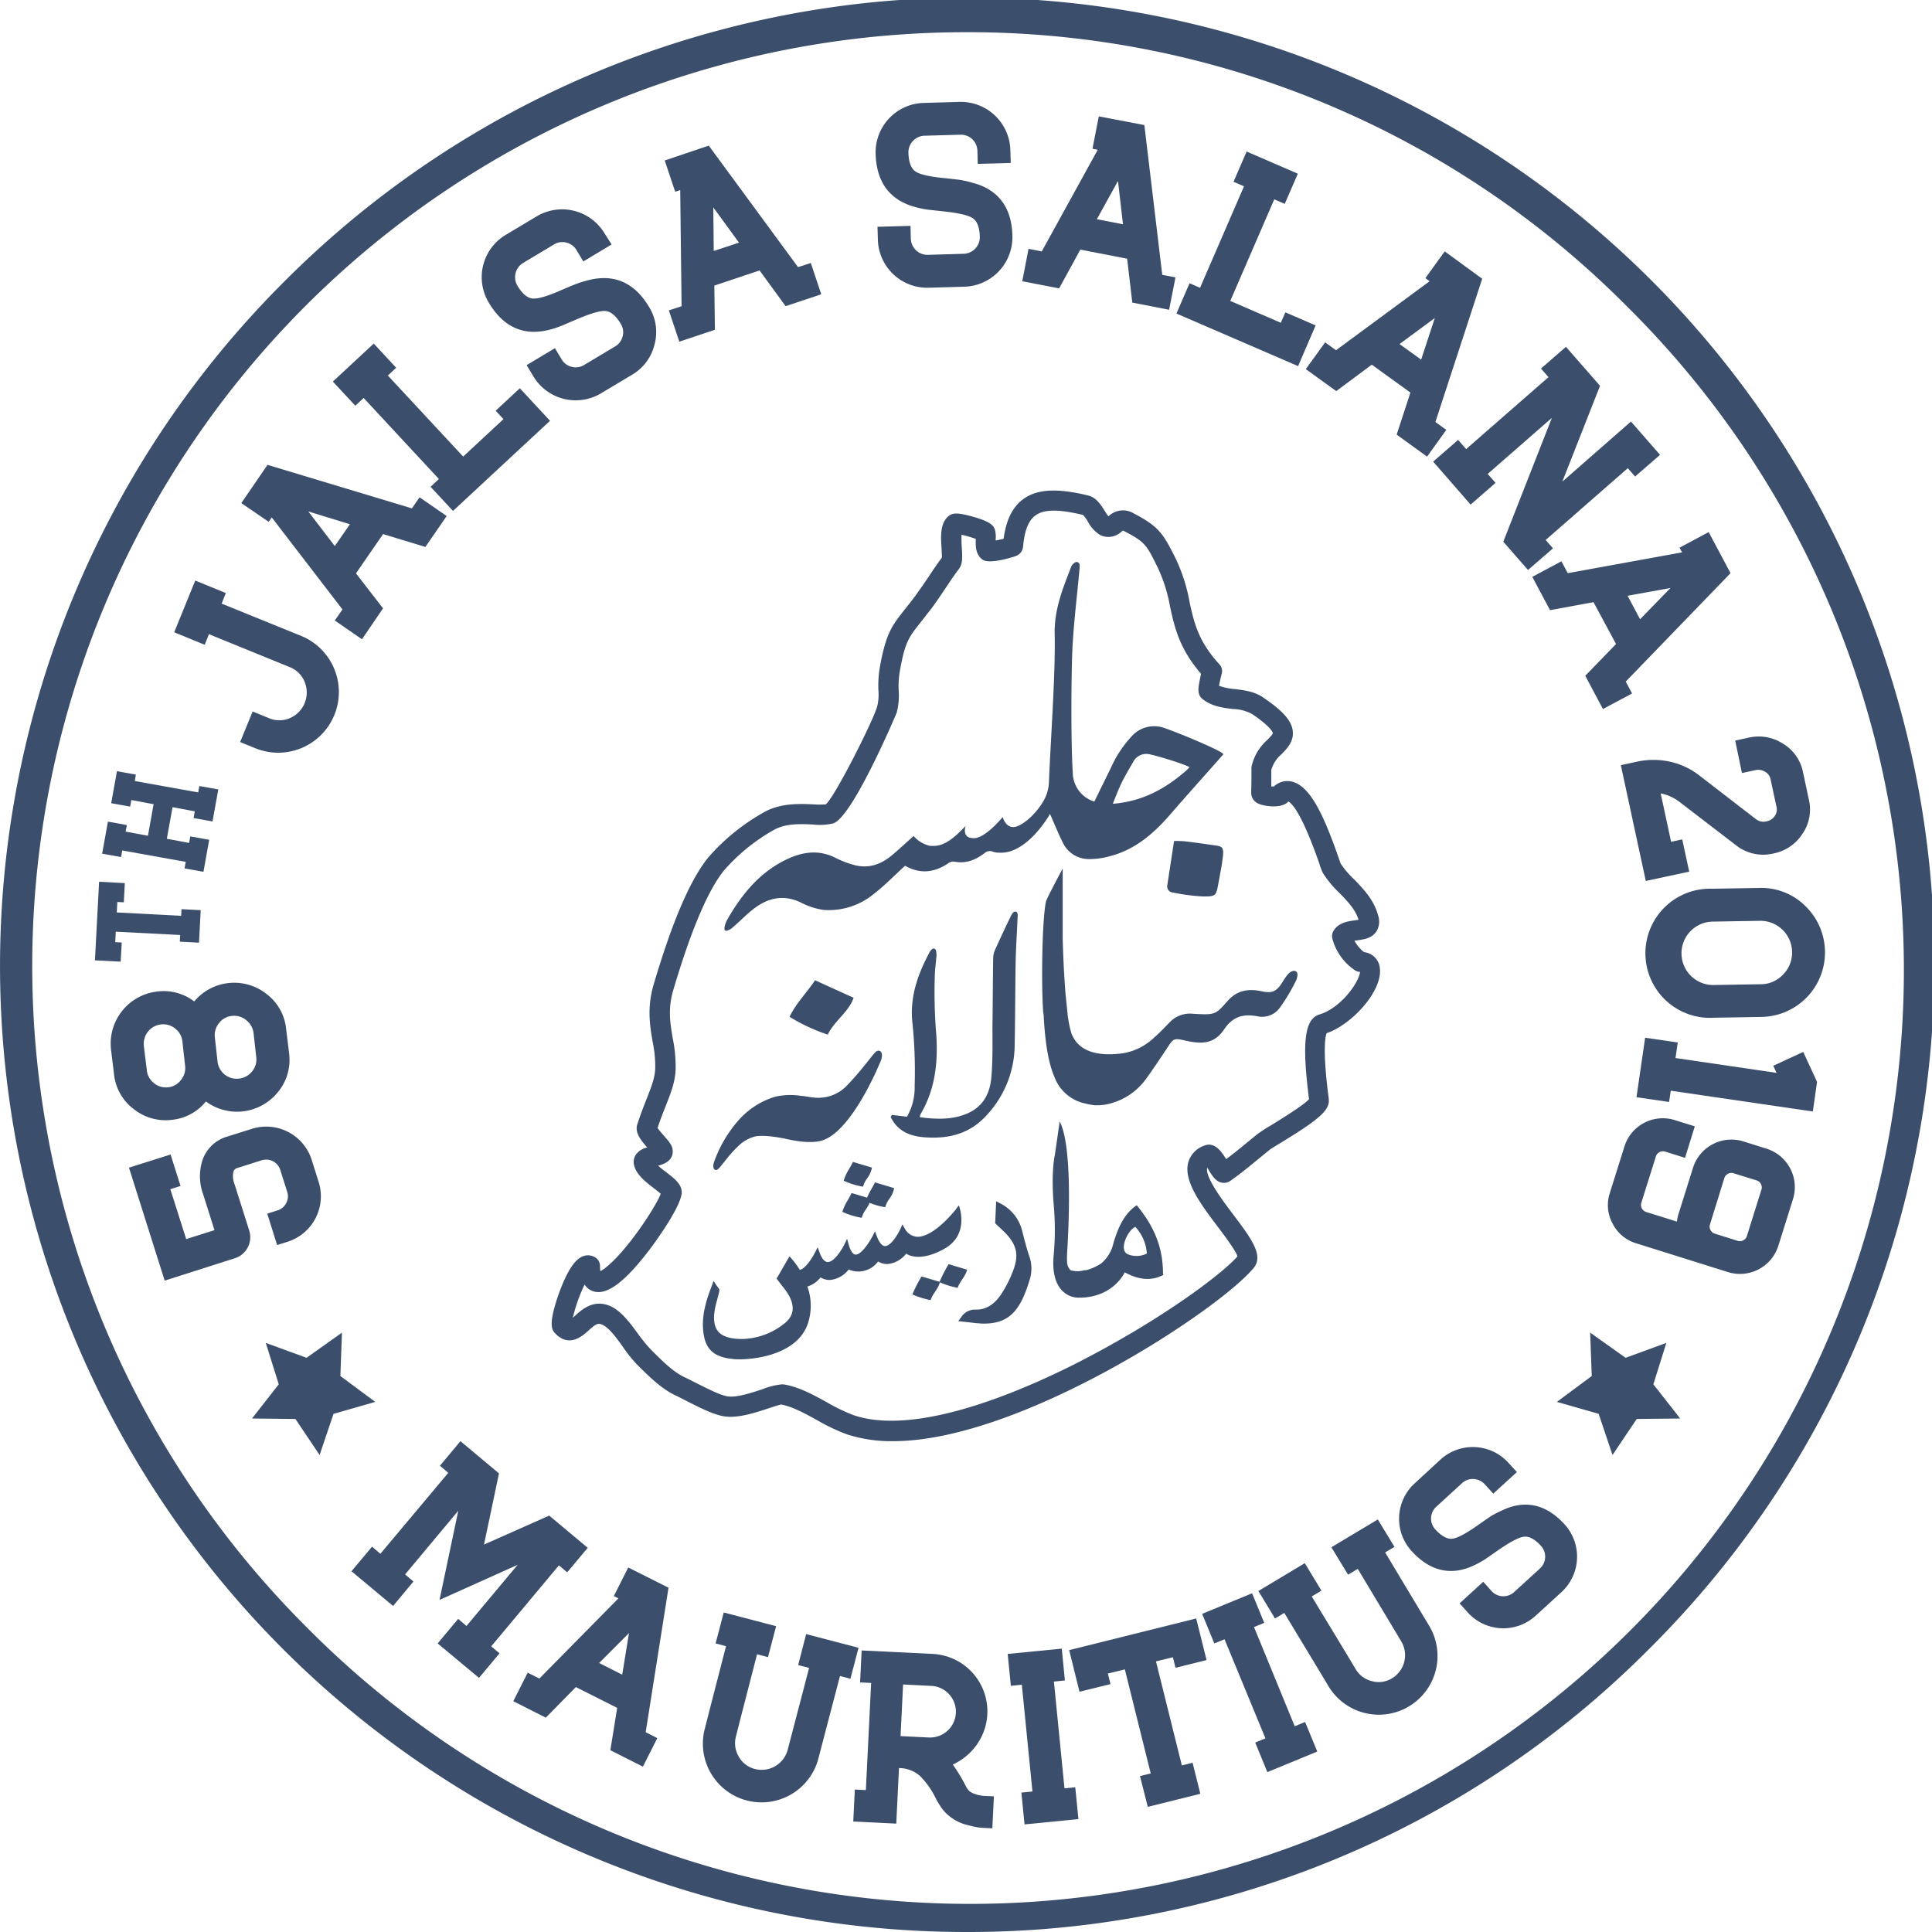 <svg id="Layer_1" data-name="Layer 1" xmlns="http://www.w3.org/2000/svg" viewBox="0 0 464.36 464.36"><defs><style>.cls-1{fill:#3b4e6b;}</style></defs><title>logo</title><path class="cls-1" d="M331.64,232.62a4.27,4.27,0,0,0-3.77-3.77,8.36,8.36,0,0,1-2.32-2.75l.73-.1c1.53-.21,3.44-.47,4.53-2.11a4.49,4.49,0,0,0,.45-3.78c-1-3.81-3.57-6.46-5.85-8.81a21.86,21.86,0,0,1-3.17-3.72c-.06-.14-.34-.93-.54-1.52-3.49-10-6.69-16.95-11-18.15a4.67,4.67,0,0,0-4.38,1l-.13.11h0l-.63,0,0-3.29c0-.22,0-.45,0-.68a7.7,7.7,0,0,1,2.47-3.79c1.31-1.36,2.95-3,2.69-5.51s-2.32-4.85-7.13-8.12c-2.11-1.44-4.44-1.71-6.69-2a14.78,14.78,0,0,1-3.9-.8c.18-1,.49-2.34.63-2.82a2.42,2.42,0,0,0-.54-2.34c-5.13-5.56-6.12-10.13-7.18-15a41.31,41.31,0,0,0-3.31-10.37c-3-6-4-7.71-10.09-10.9a5,5,0,0,0-6,.61l-.1.08c-.29-.35-.75-1.07-.92-1.34-.91-1.43-2-3.2-4-3.67-7.41-1.8-12.19-1.54-15.49.84-2.6,1.88-4.17,5-4.78,9.58-.57.14-1.27.28-1.91.4,0-.11,0-.22,0-.31a6.38,6.38,0,0,0-.18-2.28c-.33-1-1.05-2-5.91-3.29-3.09-.82-4.34-.79-5.32.1-2,1.76-1.77,4.94-1.59,7.75,0,.56.1,1.68.07,2.16-1.24,1.66-2.24,3.17-3.21,4.63s-2,2.93-3.17,4.55c-.94,1.26-1.74,2.27-2.46,3.17-3.16,4-4.6,5.79-6.07,14a26.62,26.62,0,0,0-.34,5.61,11.81,11.81,0,0,1-.32,3.9c-1,3.45-10.07,21.48-12.31,23.44a20.09,20.09,0,0,1-3,0c-3.2-.14-7.58-.34-11.51,1.69a50.57,50.57,0,0,0-13.76,11.07c-4.32,5.32-8.62,15.31-13.12,30.54-1.64,5.54-.9,9.91-.25,13.76a28.39,28.39,0,0,1,.62,6.57c-.12,2.21-.91,4.21-2,7-.69,1.75-1.47,3.73-2.3,6.26-.65,2,.83,3.82,2.39,5.58a4.39,4.39,0,0,0-2.78,1.79,3.23,3.23,0,0,0-.36,2.57c.57,2.23,2.79,3.94,4.76,5.46.47.36,1.19.92,1.62,1.31-1.16,3.11-8.15,13.79-13.29,17.79a7.31,7.31,0,0,1-1.22.8,7.52,7.52,0,0,1-.09-1.28,2.4,2.4,0,0,0-1.11-2c-.61-.39-2.76-1.44-5.06,1.31-2,2.39-3.64,7.08-4.1,8.47-2,6.12-1.39,7.5-.57,8.38,3.39,3.65,6.66.68,8.05-.58,1.75-1.59,2.29-1.85,3.2-1.48,1.75.71,3.44,3.08,5.08,5.36a32.39,32.39,0,0,0,3.26,4.11c2.94,2.94,6,6,9.46,7.61.7.33,1.56.77,2.51,1.26,3,1.53,6.41,3.28,9,3.72,3.3.56,7.45-.8,10.78-1.9.85-.28,2.6-.86,3.05-.92,2.76.52,5.69,2.14,8.54,3.71a47.08,47.08,0,0,0,7.21,3.44,34.61,34.61,0,0,0,11.16,1.66c30.58,0,78.32-31.55,86.63-41.61,2.51-3-.56-7.11-4.81-12.75-2.6-3.44-6.93-9.19-6.33-11.36v0l.37.58c.89,1.44,1.66,2.69,3.1,3a2.69,2.69,0,0,0,2.11-.45c2.46-1.73,4.76-3.62,7-5.47l2.45-2c.26-.21,1.56-1,2.6-1.63,8.1-4.95,11.51-7.43,11.6-10a9,9,0,0,0-.13-1.44c-1.43-11.33-.67-14.28-.4-14.93C325,246.22,332.41,238.07,331.64,232.62Zm-14.48,11.2c-3.58,1.09-4.27,6.52-2.58,20l.05.36c-.86,1-4,3.14-9.25,6.36a36.37,36.37,0,0,0-3.09,2c-.82.65-1.67,1.35-2.54,2.06-1.63,1.35-3.32,2.74-5.05,4-1-1.63-2.69-4.29-5.27-3.24a6,6,0,0,0-3.82,4c-1.23,4.45,3,10.09,7.12,15.54,1.35,1.78,4.38,5.81,4.69,7.08-4.2,4.78-20,16.28-39.5,26.08-13.33,6.69-37.9,17.14-52.75,12.08a43,43,0,0,1-6.46-3.12c-3.21-1.76-6.52-3.59-10.08-4.23a3.52,3.52,0,0,0-.66-.06,17.32,17.32,0,0,0-4.69,1.16c-2.66.88-6.32,2.09-8.45,1.72-1.88-.31-5.07-2-7.63-3.26-1-.5-1.91-1-2.67-1.33-2.72-1.27-5.32-3.88-8.08-6.64a36.85,36.85,0,0,1-3.2-3.93c-2-2.73-4.13-5.55-6.76-6.61-3.9-1.57-6.62.9-8.24,2.38l-.56.5a36.9,36.9,0,0,1,1.49-4.89c.49-1.3.95-2.31,1.33-3.08a3.86,3.86,0,0,0,3.36,1.8c3.09,0,7.2-3.47,12.57-10.62.3-.4,7.39-9.89,7.41-13.36,0-1.95-1.69-3.26-3.66-4.78-.59-.45-1.37-1-2-1.62,1.42-.36,3.75-1.22,3.48-3.81-.12-1.17-1-2.11-2.12-3.42a22.11,22.11,0,0,1-1.51-1.82c.71-2.12,1.39-3.85,2-5.38,1.21-3.07,2.17-5.5,2.34-8.49a33.53,33.53,0,0,0-.68-7.65c-.62-3.66-1.21-7.11.11-11.58,4.26-14.41,8.38-24.12,12.25-28.86a45.57,45.57,0,0,1,12.22-9.84c2.8-1.44,6.28-1.28,9.09-1.15a13.88,13.88,0,0,0,4.95-.29c4.66-1.6,15.14-26.37,15.21-26.61A16.21,16.21,0,0,0,216,166a21.79,21.79,0,0,1,.27-4.66c1.25-7.05,2.14-8.17,5.1-11.88.73-.92,1.56-2,2.55-3.28,1.28-1.72,2.3-3.26,3.31-4.77s2-3,3.26-4.68c.92-1.22.82-2.84.68-5.09a27.29,27.29,0,0,1-.06-3.11,28.09,28.09,0,0,1,3.43,1c-.06,1.51-.13,3.77,1.65,5s8-.87,8-.9a2.65,2.65,0,0,0,1.71-2.23c.33-3.88,1.3-6.34,3-7.53,2-1.48,5.57-1.51,11.42-.1a10.29,10.29,0,0,1,1.16,1.6,8,8,0,0,0,3,3.25,4.51,4.51,0,0,0,5-.78c.18-.14.39-.3.4-.32a1.43,1.43,0,0,1,.41.19c5,2.59,5.3,3.29,8,8.76a37.29,37.29,0,0,1,2.92,9.26c1.09,5,2.21,10.12,7.46,16.21-.09.41-.18.89-.3,1.47-.36,1.83-.7,3.55.69,4.63,2.28,1.79,4.94,2.1,7.3,2.37a10.44,10.44,0,0,1,4.53,1.17c4.78,3.25,5,4.49,5.05,4.61,0,.29-.9,1.19-1.37,1.68a11.93,11.93,0,0,0-3.78,6.5,2.17,2.17,0,0,0,0,.49c0,.53,0,3.93-.06,5.16v.4a2.83,2.83,0,0,0,1.77,2.75c1.31.61,5.38,1.23,7-.37l.15-.16c1,.53,3.35,3.13,7.48,15a13.89,13.89,0,0,0,.84,2.2,24.73,24.73,0,0,0,4,4.82c1.88,1.94,3.82,3.94,4.56,6.41l-.89.14c-1.65.22-3.91.52-5.14,2.54a2.45,2.45,0,0,0-.26,1.87,13.24,13.24,0,0,0,5.34,7.53,2.46,2.46,0,0,0,1.31.45C326.72,235.92,322.41,242.23,317.16,243.82Z"/><path class="cls-1" d="M247.37,301.87c-.62-1.85-1.11-3.75-1.65-5.86a10.11,10.11,0,0,0-5.48-6.86l-.81-.42-.24,5.28.21.21c.33.31.63.6.92.86.57.54,1.07,1,1.53,1.5,2.52,2.7,3,5.07,1.79,8.45a28.29,28.29,0,0,1-3.06,6.13c-1.65,2.43-3.68,3.65-6,3.61a3.89,3.89,0,0,0-3.52,1.77l-.74,1,1.12.12,1.58.18c.65.08,1.24.15,1.81.2.24,0,.48,0,.72.06,7.27.4,9.82-3.46,12-10.73A8.84,8.84,0,0,0,247.37,301.87Z"/><path class="cls-1" d="M235.52,203.45a2.77,2.77,0,0,1-.48.11h0A2.16,2.16,0,0,0,235.52,203.45Z"/><path class="cls-1" d="M235.08,203.55h0Z"/><path class="cls-1" d="M285.88,183.7c-1.42-.36-2.85-.74-4.27-1.12a37.41,37.41,0,0,1,4.33,1.79Z"/><path class="cls-1" d="M285.94,184.37v0c-.29.29-.59.57-.89.85l.95-.83S286,184.39,285.94,184.37Z"/><path class="cls-1" d="M277,181.45l-.65-.15Z"/><path class="cls-1" d="M228,303.85a36,36,0,0,0-2.17,4.23l-4.33-1.28a32,32,0,0,0-2.21,4.32,19.68,19.68,0,0,0,4.39,1.36c.49-1.56,1.85-2.7,2.21-4.27a19.38,19.38,0,0,0,4.3,1.32c.49-1.59,1.91-2.74,2.24-4.36Z"/><path class="cls-1" d="M210.3,284.19l-.17.33c-.22.45-.48.91-.73,1.34a15.59,15.59,0,0,0-1,2l-3.72-1.11-.16.34c-.22.45-.49.9-.74,1.34a12.54,12.54,0,0,0-1.2,2.47l-.12.37.37.16a17.71,17.71,0,0,0,3.9,1.2l.38.07.11-.36a6.54,6.54,0,0,1,.88-1.64,8.19,8.19,0,0,0,.9-1.61,16.46,16.46,0,0,0,3.38,1l.37.06.11-.36a7.12,7.12,0,0,1,.89-1.64,6.22,6.22,0,0,0,1.07-2.19l.08-.39Z"/><path class="cls-1" d="M207.05,285.15l.37.06.12-.36a6.71,6.71,0,0,1,.88-1.64,6.22,6.22,0,0,0,1.07-2.19l.08-.39L205,279.27l-.16.33c-.23.46-.49.91-.74,1.34a11.52,11.52,0,0,0-1.2,2.47l-.12.38.36.15A17.42,17.42,0,0,0,207.05,285.15Z"/><path class="cls-1" d="M230.46,289.71l-.48.64c0,.07-5.41,7.08-9.58,6.91a3.67,3.67,0,0,1-3-2.1l-.51-.86-.41.92c-.75,1.67-2.44,4.3-3.76,4.28-.72,0-1.42-.86-2-2.45l-.41-1.1-.54,1.06c-1,1.94-2.91,4.63-4.14,4.53-.64,0-1.23-.93-1.67-2.48l-.36-1.31L203,299c-.83,1.7-2.65,4.39-4.06,4.33-.95,0-1.64-1.34-2-2.44l-.42-1.11-.54,1.08c-.89,1.8-2.56,4.14-3.75,4.36a19.54,19.54,0,0,0-2.48-3.26l-3.09,5.35.18.24c.36.48.71.92,1,1.34a17.57,17.57,0,0,1,1.73,2.39c1.57,2.79,1.2,5.1-1.1,6.87a16.81,16.81,0,0,1-10,3.68c-2.78,0-4.64-.51-5.71-1.65s-1.39-2.93-.95-5.44c.14-.8.36-1.61.57-2.4s.37-1.36.51-2.05c.08-.36-.15-.66-.42-1-.12-.15-.26-.34-.4-.55l-.55-.88-.37,1c-1.68,4.34-2.66,8-2,12,.58,3.42,2.42,5.11,6.16,5.68l.74.08h0c2.09.37,15.25.11,18.14-8.55a13.66,13.66,0,0,0-.13-8.85,6.31,6.31,0,0,0,3.15-2.19,4.14,4.14,0,0,0,2.43.6,6.49,6.49,0,0,0,4.34-2.5,5.88,5.88,0,0,0,7.07-1.93,4.14,4.14,0,0,0,2.43.6,6.5,6.5,0,0,0,4.33-2.49s2.9,2.34,9.16-1.16S230.46,289.71,230.46,289.71Z"/><polygon class="cls-1" points="255.09 228.39 255.09 228.39 255.09 228.38 255.09 228.39"/><path class="cls-1" d="M292.09,203.2c-2.49-.35-5-.73-7.47-1a23.58,23.58,0,0,0-2.43-.06c-.56,3.65-1.09,7.12-1.62,10.59a1.48,1.48,0,0,0,1.42,1.8,46.93,46.93,0,0,0,7.23.94c3.07,0,3.08-.17,3.64-3.24.14-.71.26-1.41.38-2.12a46.88,46.88,0,0,0,.73-4.68C294.07,203.68,293.76,203.44,292.09,203.2Z"/><path class="cls-1" d="M244.11,231.3c.07-3.65.33-7.3.48-11a1.54,1.54,0,0,0-.15-1h0a.93.93,0,0,0-.14-.14l-.05,0a.37.37,0,0,0-.19-.07h0c-.61-.05-1.16,1.21-1.16,1.21l-.28.58h0q-1.77,3.68-3.44,7.38a5.21,5.21,0,0,0-.47,2c-.08,5.49-.1,11-.17,16.47,0,4.07.09,8.16-.27,12.22-.32,3.62-1.77,7-5.92,8.74-3.56,1.48-7.39,1.36-11.27.83a2.8,2.8,0,0,1,.15-.68c3.56-6,4.22-12.42,3.82-19a123.73,123.73,0,0,1-.34-15.16c.08-1,.22-2.32.29-3,0-.15,0-.31.05-.48v0h0c.08-1,.05-2.18-.6-2.21h-.07c-.62,0-1.18,1.31-1.18,1.31h0c-2.83,5.35-4.62,10.82-3.86,16.89a114.1,114.1,0,0,1,.5,14.8A14.11,14.11,0,0,1,218,268.4l-3.6-.42-.34.47A12.77,12.77,0,0,0,215,270c1.71,2.2,4.17,3.13,7.2,3.35,5.85.45,10.76-.9,14.56-4.9a25,25,0,0,0,7.12-17.21C244,244.61,244,238,244.11,231.3Z"/><path class="cls-1" d="M205.16,239.82l-9.26-4.21c-2,3-4.61,5.57-6.12,8.78a43.09,43.09,0,0,0,9.18,4.28C200.52,245.36,204,243.26,205.16,239.82Z"/><path class="cls-1" d="M211.32,252.55a1,1,0,0,0-.83.26h0l0,0a8.64,8.64,0,0,0-1,1.15h0c-.48.58-.93,1.18-1.42,1.76a68.13,68.13,0,0,1-4.83,5.52,9.48,9.48,0,0,1-7.47,2.57c-1.09-.08-2.16-.34-3.25-.42a16.47,16.47,0,0,0-6.17.2,19.09,19.09,0,0,0-8.51,5.3,30.6,30.6,0,0,0-6.27,10.56,3.55,3.55,0,0,0-.13.76c0,.73.32,1,.7,1s1-.79,1-.79v0h0l1.88-2.34a31.34,31.34,0,0,1,2.61-2.8,9.16,9.16,0,0,1,3.77-2.11c2.44-.56,7.36.53,7.36.53h0c2.37.55,6.1,1.19,8.68.46,7.22-2,13.91-18.39,13.91-18.39C212.37,253.82,212,252.68,211.32,252.55Z"/><path class="cls-1" d="M311.55,233.52c-.66-.5-1.7.14-2.36,1.12h0c-.5.63-.87,1.33-1.33,2-1.16,1.66-2.24,2.14-4.56,1.63-3.57-.78-6.16-.08-8.32,2.4-2.87,3.29-3,3.27-8.16,3a6.7,6.7,0,0,0-5.64,2c-1.33,1.37-2.65,2.75-4.1,4a14,14,0,0,1-8,3.59c-4.81.51-9.49-.26-11.37-4.44-.07-.14-.12-.28-.18-.42a26.5,26.5,0,0,1-.95-4.79c-.14-1.51-.3-3-.46-4.53-.54-6.46-.7-13.54-.7-13.54V208.75s-3.82,7.13-4,7.88c-1,4.29-1.19,21.5-.62,27.39l0-1c.33,7.56,1.21,12.55,2.66,15.88a10.08,10.08,0,0,0,7.48,6.35c.37.09.75.18,1.14.25.23,0,.47.09.72.12l0,0a12.18,12.18,0,0,0,4.94-.66,15.46,15.46,0,0,0,7.8-5.77c1.77-2.45,3.43-4.95,5.09-7.46,1.44-2.18,1.54-2.25,4.46-1.58,4.36,1,7,.42,9.17-2.79,1.84-2.72,4.18-3.81,7.91-3.1a5.29,5.29,0,0,0,5.41-2,46.5,46.5,0,0,0,4-6.73h0S312.21,234,311.55,233.52Zm-56.46-5.13h0Z"/><path class="cls-1" d="M279.53,306.19c0-6.09-1.92-11.12-6.16-16.32l-.15-.19-.2.14c-2.42,1.69-4.08,4.45-5.4,8.95a8.93,8.93,0,0,1-2.93,4.89h0l-.44.28-.12.07h0A12.27,12.27,0,0,1,261,305.3h0l-.2,0-.19,0a5.67,5.67,0,0,1-3,.07l-.06,0,0,0-.06,0a.85.85,0,0,1-.31-.22h0a3,3,0,0,1-.71-1.66s0-.09,0-.14l0-.25a10.77,10.77,0,0,1,0-1.48l0-.29h0c.3-4.51,1.5-25.57-1.77-31.78l-1.18,8.15s-.93,3.79-.26,11.85a67.55,67.55,0,0,1,0,12.07c-.78,7.82,3,10.13,5.69,10.27h1c7.84-.3,10.38-6.09,10.38-6.09,3.4,1.87,6.39,2.09,9.14.7l.18-.09Zm-8.33-4.67c-2.52-.92-.13-5.89,1.68-6.64a10.49,10.49,0,0,1,2.77,6.41A5.55,5.55,0,0,1,271.2,301.52Z"/><path class="cls-1" d="M279.2,174.78a7.21,7.21,0,0,0-6.94,1.92,27.15,27.15,0,0,0-5.24,7.83l-4,8.13a7.35,7.35,0,0,1-5.18-7c-.44-6.87-.37-20.54-.17-27.41.2-7.17,1.15-14.31,1.79-21.46.06-.74.24-1.6-.7-1.72-.38,0-1.09.6-1.27,1.07-2,5.2-4.09,10.21-4,16.12.23,9.61-1,26-1.37,35.65a9.78,9.78,0,0,1-1.34,4.65h0a17.52,17.52,0,0,1-3.6,4.33l-.12.1-.17.14c-2.09,1.66-3.08,1.63-3.08,1.63-2.12.29-2.81-2.39-2.81-2.39s-3.47,4.29-6.22,5a2.41,2.41,0,0,1-.44.08h-.05a2.94,2.94,0,0,1-.42,0c-2.8-.06-1.78-2.92-1.78-2.92-.81.79-1.58,1.61-2.43,2.34-1.58,1.36-3.26,2.43-5.17,2.44h-.42l-.32,0-.16,0-.45-.1h0a7.36,7.36,0,0,1-3.55-2.28c-1.67,1.5-3.28,3-5,4.46-2.84,2.44-6,3.56-9.76,2.38a23.13,23.13,0,0,1-3.81-1.48c-4-2.1-7.89-1.64-11.79.19-6.53,3.06-10.84,8.33-14.33,14.37l-.12.21c-.11.2-.21.43-.31.66-.39,1-.57,2,.07,2a3.36,3.36,0,0,0,1.77-1c1.54-1.29,2.92-2.77,4.48-4,3.57-2.89,7.47-3.88,11.81-1.74a15.8,15.8,0,0,0,2.16.93,15.59,15.59,0,0,0,3.32.8,17,17,0,0,0,12-3.9c2.59-2,4.9-4.4,7.46-6.73,3.47,2,7,1.76,10.49-.67a2,2,0,0,1,1.4-.3c2.86.53,5.2-.49,7.39-2.2a1.87,1.87,0,0,1,1.52-.31,6,6,0,0,0,1.29.33h.14l.2,0c6.9.59,12.4-9.3,12.4-9.3,1.08,2.42,2,4.76,3.13,7a6.91,6.91,0,0,0,6.1,3.85,18,18,0,0,0,5.08-.67c6.2-1.57,10.73-5.57,14.79-10.28s8.38-9.46,12.54-14.21C294.54,180.74,280.88,175.15,279.2,174.78Zm5.85,10.48c-4.9,4.26-10.38,7.37-17.58,7.93.74-1.86,1.35-3.47,2.09-5,.84-1.73,1.84-3.38,2.8-5.05a3.52,3.52,0,0,1,4-1.83l.65.15c3.33.81,8.9,2.7,8.92,2.92A7,7,0,0,1,285.05,185.26Z"/><path class="cls-1" d="M41,277.49l2.39,7.56-2.45.77,3.81,12,6.8-2.15L48.81,287a12.64,12.64,0,0,1-.24-7.85,8.88,8.88,0,0,1,6.15-6l5.81-1.83a11.46,11.46,0,0,1,14.39,7.47l1.67,5.29a11.46,11.46,0,0,1-7.48,14.38l-2.5.79-2.38-7.55,2.5-.79a3.41,3.41,0,0,0,2.06-1.75,3.33,3.33,0,0,0,.24-2.69l-1.67-5.29a3.56,3.56,0,0,0-4.44-2.31l-5.81,1.84a1.34,1.34,0,0,0-1,.89,5.13,5.13,0,0,0,.26,3l3.55,11.22a5.3,5.3,0,0,1-3.48,6.6L39.58,307.8,31,280.65Z"/><path class="cls-1" d="M37.68,238.33a12.05,12.05,0,0,1,9,2.37,12.52,12.52,0,0,1,17.41-1.77,12,12,0,0,1,4.69,8.44l.71,5.81v.06a12.06,12.06,0,0,1-2.65,9.19,12.6,12.6,0,0,1-17.35,2.31,12,12,0,0,1-8.16,4.41,12.24,12.24,0,0,1-9.26-2.64,12,12,0,0,1-4.67-8.37l-.72-5.87v-.07a12.59,12.59,0,0,1,11-13.87Zm-.69,22a4.52,4.52,0,0,0,3.42,1,4.32,4.32,0,0,0,3.08-1.76,4.44,4.44,0,0,0,1-3.42l-.65-5.82a4.45,4.45,0,0,0-1.73-3.11,4.54,4.54,0,0,0-3.42-1,4.68,4.68,0,0,0-4.12,5.12v.06l.72,5.82A4.38,4.38,0,0,0,37,260.31Zm23.95-12.07a4.69,4.69,0,0,0-1.78-3.08,4.52,4.52,0,0,0-3.43-1,4.39,4.39,0,0,0-3.09,1.73,4.58,4.58,0,0,0-1,3.45l.66,5.88a4.62,4.62,0,0,0,5.18,4,4.58,4.58,0,0,0,3.11-1.73,4.46,4.46,0,0,0,1-3.42Z"/><path class="cls-1" d="M29,231.14l-6.18-.32,1-18.89,6.18.33-.24,4.61-1.56-.08-.13,2.52,15.47.81.09-1.6,4.61.24-.41,7.81-4.61-.24.08-1.6-15.47-.8-.13,2.52,1.56.08Z"/><path class="cls-1" d="M31.28,193.87l-4.55-.82,1.38-7.69,4.55.82-.27,1.54,15.25,2.74.28-1.54,4.55.82-1.39,7.7-4.55-.82.29-1.61-5.35-1-1.37,7.59,5.35,1,.29-1.57,4.54.82-1.38,7.69-4.55-.82.29-1.57-15.26-2.74L29.1,206l-4.55-.82,1.39-7.7,4.54.82-.28,1.58,5.36,1,1.36-7.59-5.35-1Z"/><path class="cls-1" d="M72.62,152.94a14.58,14.58,0,0,1-11,27l-3.9-1.59,3-7.34,3.9,1.59a6.36,6.36,0,0,0,5.06,0,6.7,6.7,0,0,0,3.54-8.7,6.29,6.29,0,0,0-3.59-3.56l-19.42-7.92-1,2.55-7.34-3,5.06-12.43,7.34,3-1,2.54Z"/><path class="cls-1" d="M64.3,111.73,99,122.19l1.84-2.66,6.52,4.5-5.12,7.43-10.17-3.09-6.51,9.44,6.5,8.41L87,153.65l-6.53-4.51,1.84-2.66-17-22.12-.73,1.06L58,120.92Zm16.17,19.52L84.1,126l-10-3.07Z"/><path class="cls-1" d="M119.13,98.72l5.81-5.4,7.26,7.82L108.88,122.8l-5.39-5.8,2-1.87L87.4,95.65l-2,1.87L80,91.71l9.83-9.13,5.39,5.81-2,1.87,18.1,19.48,9.69-9Z"/><path class="cls-1" d="M129,52a11.91,11.91,0,0,1,16.31,4.09L147,58.76l-6.8,4.08-1.63-2.72a3.84,3.84,0,0,0-2.43-1.81,3.79,3.79,0,0,0-3,.45l-7.43,4.45a4,4,0,0,0-1.36,5.43q1.78,3,3.76,3.12t7.06-2.14q2.14-.93,3.33-1.38a26.09,26.09,0,0,1,3.1-.94,14.68,14.68,0,0,1,3.56-.46q6.71,0,10.84,6.94a11.39,11.39,0,0,1,1.32,9,11.52,11.52,0,0,1-5.4,7.29l-7.43,4.45a11.87,11.87,0,0,1-16.31-4.09l-1.6-2.67,6.8-4.07,1.6,2.66a3.8,3.8,0,0,0,2.43,1.82,3.86,3.86,0,0,0,3-.45l7.43-4.45a3.83,3.83,0,0,0,1.81-2.44,3.77,3.77,0,0,0-.45-3c-1.19-2-2.44-3-3.76-3.08s-3.67.64-7.06,2.1L135,78.29a23.54,23.54,0,0,1-3.08,1,14.76,14.76,0,0,1-3.57.46c-4.46,0-8.09-2.35-10.86-7a11.85,11.85,0,0,1,4.08-16.31Z"/><path class="cls-1" d="M170.35,35l21.46,29.21,3.07-1,2.51,7.52-8.56,2.86L182.56,65l-10.87,3.64.14,10.62-8.56,2.86-2.51-7.52,3.06-1-.33-27.92-1.21.4-2.51-7.51Zm1.2,25.32,6.07-2-6.18-8.48Z"/><path class="cls-1" d="M230.62,24.49A11.92,11.92,0,0,1,242.84,36l.09,3.17-7.92.22-.09-3.16a3.94,3.94,0,0,0-4.08-3.85l-8.65.24a4,4,0,0,0-3.85,4.07q.1,3.48,1.75,4.56c1.09.72,3.5,1.25,7.21,1.59,1.55.17,2.74.3,3.58.42A27,27,0,0,1,234,44a14.55,14.55,0,0,1,3.33,1.34q5.83,3.32,6,11.36a11.9,11.9,0,0,1-11.54,12.21l-8.66.25A11.87,11.87,0,0,1,211,57.62l-.09-3.11,7.93-.22.08,3.1A4,4,0,0,0,223,61.25l8.65-.25a4,4,0,0,0,3.85-4.07c-.06-2.32-.66-3.83-1.77-4.53s-3.51-1.24-7.19-1.62L223,50.39a22.43,22.43,0,0,1-3.16-.67,14.55,14.55,0,0,1-3.33-1.35q-5.82-3.3-6.05-11.41A11.87,11.87,0,0,1,222,24.74Z"/><path class="cls-1" d="M275.05,30.06l4.3,36,3.18.61L281,74.45l-8.85-1.72-1.24-10.55L259.66,60l-5.1,9.32-8.86-1.72,1.51-7.79,3.18.62L263.84,36l-1.26-.25,1.52-7.78ZM263.63,52.69l6.28,1.22-1.2-10.42Z"/><path class="cls-1" d="M308.94,75.07l7.27,3.15L312,88,282.76,75.36l3.15-7.28,2.52,1.1L299,44.78l-2.52-1.09,3.15-7.27,12.31,5.33L308.79,49l-2.52-1.09L295.7,72.33l12.15,5.25Z"/><path class="cls-1" d="M356.25,67,345,101.43l2.62,1.89L343,109.75l-7.31-5.29L339,94.36l-9.29-6.71L321.17,94l-7.32-5.28,4.65-6.43,2.61,1.89L343.6,67.6l-1-.76,4.64-6.42ZM336.38,82.69l5.19,3.75,3.29-10Z"/><path class="cls-1" d="M375.51,115.76,392,101.32l7,8-6,5.21-1.76-2L371.5,129.79l1.76,2-6,5.21-5.94-6.8L373,100.43l-15.43,13.48,1.89,2.15-6,5.22-9-10.33,6-5.22,1.93,2.21,19.79-17.29-1.8-2.07,6-5.22,8.19,9.37Z"/><path class="cls-1" d="M415.94,137.76l-25.19,26.06,1.52,2.86-7,3.74-4.25-8,7.4-7.63L383,144.73l-10.45,1.92-4.26-8,7-3.74,1.52,2.85,27.47-5-.6-1.13,7-3.74Zm-24.75,5.43,3,5.65,7.32-7.52Z"/><path class="cls-1" d="M403.62,192.7a10.66,10.66,0,0,0-4.47-2l2.5,11.63,2.68-.58,1.67,7.75-10.43,2.24-6-27.83,3.87-.84a18.6,18.6,0,0,1,7.93,0,17.58,17.58,0,0,1,7.07,3.32L422,196.85a2.94,2.94,0,0,0,2.56.57,3.1,3.1,0,0,0,2-1.29A2.68,2.68,0,0,0,427,194l-1.45-6.74a2.63,2.63,0,0,0-1.32-1.77,3.1,3.1,0,0,0-2.33-.38l-3.22.69L417.06,178l3.22-.7a10.74,10.74,0,0,1,8.29,1.46,10.29,10.29,0,0,1,4.77,6.77l1.44,6.74a10.27,10.27,0,0,1-1.55,8.13,10.72,10.72,0,0,1-7,4.74,10.52,10.52,0,0,1-9-2Z"/><path class="cls-1" d="M433.9,217.75a15.51,15.51,0,0,1-10.56,26.67l-11.34.19a15.52,15.52,0,1,1-.52-31l11.34-.19A15,15,0,0,1,433.9,217.75Zm-22,19,11.34-.19a7.31,7.31,0,0,0,5.35-2.35,7.43,7.43,0,0,0,2.14-5.43,7.6,7.6,0,0,0-7.75-7.46l-11.34.19a7.62,7.62,0,0,0,.26,15.24Z"/><path class="cls-1" d="M435.72,267.15l-34.15-5-.4,2.71-7.84-1.14,2.08-14.3,7.84,1.14-.54,3.74L427,257.87l-.79-1.71,7.2-3.33,3.32,7.2Z"/><path class="cls-1" d="M427.42,299.45a9.67,9.67,0,0,1-12.13,6.29l-22-6.9a9.35,9.35,0,0,1-5.7-4.76,9.25,9.25,0,0,1-.67-7.33l3.51-11.17a9.66,9.66,0,0,1,12.15-6.35l4.77,1.49L405,278.29l-4.78-1.5a1.74,1.74,0,0,0-1.34.12,1.69,1.69,0,0,0-.87,1l-3.51,11.17a1.77,1.77,0,0,0,1.16,2.22l7.39,2.31a9.58,9.58,0,0,1,.36-1.74l3.5-11.17a9.68,9.68,0,0,1,12.15-6.35l5.53,1.74a9.68,9.68,0,0,1,6.35,12.15Zm-15.3-2.95,5.52,1.73a1.67,1.67,0,0,0,1.35-.12,1.71,1.71,0,0,0,.87-1l3.5-11.17a1.67,1.67,0,0,0-.12-1.35,1.71,1.71,0,0,0-1-.87L416.68,282a1.67,1.67,0,0,0-1.35.12,1.71,1.71,0,0,0-.87,1L411,294.28a1.67,1.67,0,0,0,.12,1.35A1.7,1.7,0,0,0,412.12,296.5Z"/><path class="cls-1" d="M132,364.28l9.26,7.74-4.93,5.89-2-1.67-16.27,19.47,2,1.67-4.93,5.9L105.19,395l4.93-5.9,2,1.71,12.29-14.7-18.77,8.43,4.51-21.43L97.37,378.41l2,1.71L94.48,386l-10-8.35,4.94-5.9,2,1.71L107.74,354l-2-1.71,4.93-5.9,9.26,7.74-3.6,17.11Z"/><path class="cls-1" d="M160.68,381.61l-5.49,34.73,2.79,1.42-3.46,6.86-7.82-3.95,1.64-10.18-9.93-5-7.22,7.35-7.82-3.95,3.47-6.86,2.8,1.41,19-19.27-1.1-.56,3.46-6.86ZM144,399.71l5.55,2.8,1.63-10Z"/><path class="cls-1" d="M193.76,392.76l12.59,3.29-1.95,7.44-2.51-.66-5.15,19.68a14.11,14.11,0,1,1-27.3-7.14l1-3.95,4.06-15.75L172,395l1.95-7.44,12.59,3.3-1.95,7.44-2.63-.69-4.06,15.75-1,3.94a6.27,6.27,0,0,0,.65,4.88,6.09,6.09,0,0,0,3.9,3,6.47,6.47,0,0,0,7.87-4.61l5.15-19.68-2.63-.69Z"/><path class="cls-1" d="M236.41,431.64l2.48.12-.38,7.68-2.48-.12a11.39,11.39,0,0,1-1.47-.19c-.59-.11-1.41-.31-2.49-.6a10.63,10.63,0,0,1-3.21-1.52,9.83,9.83,0,0,1-2.65-2.61,19.68,19.68,0,0,1-1.37-2.32,20.1,20.1,0,0,0-3.71-5.22,7.7,7.7,0,0,0-5.06-1.9l-.65,13.35-10.34-.51.38-7.68,2.65.13,1.27-25.75-2.66-.13.38-7.68,17,.83a13.83,13.83,0,0,1,10.72,21.75,14.31,14.31,0,0,1-5.81,4.84,43.72,43.72,0,0,1,2.69,4.34,15.68,15.68,0,0,0,.87,1.58,3.25,3.25,0,0,0,1.66,1.12A7.84,7.84,0,0,0,236.41,431.64Zm-19.35-26.77-.61,12.41,6.61.32a6.21,6.21,0,1,0,.61-12.4Z"/><path class="cls-1" d="M258.44,429.57l.76,7.65-12.95,1.28-.76-7.65,2.66-.26-2.55-25.67-2.64.27-.76-7.66,13-1.28.75,7.65-2.64.27,2.54,25.66Z"/><path class="cls-1" d="M259.46,406.61l-2.48-10L287.51,389,290,399l-7.46,1.85-.63-2.53-4.07,1,6.22,25,2.58-.64,1.86,7.46-12.63,3.14L274,426.88l2.58-.64-6.22-25-4.08,1,.63,2.53Z"/><path class="cls-1" d="M313.68,413.88l2.93,7.11-12,4.94-2.92-7.11,2.46-1L294.32,394l-2.46,1-2.92-7.11,12-4.94,2.92,7.11-2.46,1,9.79,23.85Z"/><path class="cls-1" d="M320,371.89l11.16-6.69,4,6.59-2.24,1.34,10.47,17.45a14.11,14.11,0,1,1-24.2,14.51l-2.1-3.5-8.41-13.92L306.45,389l-4-6.6,11.16-6.69,4,6.6-2.33,1.4,8.42,13.91,2.1,3.5a6.23,6.23,0,0,0,3.94,2.95,6.09,6.09,0,0,0,4.85-.7,6.47,6.47,0,0,0,2.21-8.85l-10.46-17.44-2.33,1.4Z"/><path class="cls-1" d="M346.22,350.81a11.55,11.55,0,0,1,16.29.73l2.08,2.27L358.91,359l-2.07-2.27a3.84,3.84,0,0,0-5.43-.25l-6.2,5.67a3.84,3.84,0,0,0-.25,5.43q2.28,2.49,4.17,2.24t6.31-3.4c1.24-.87,2.2-1.52,2.89-2A25.13,25.13,0,0,1,361.1,363a13.61,13.61,0,0,1,3.3-1.13q6.38-1.26,11.64,4.5a11.55,11.55,0,0,1-.73,16.29l-6.2,5.67a11.5,11.5,0,0,1-16.29-.73l-2-2.23,5.68-5.19,2,2.23a3.83,3.83,0,0,0,5.43.24l6.2-5.66a3.84,3.84,0,0,0,.25-5.43q-2.28-2.49-4.18-2.2t-6.3,3.36c-1.24.87-2.2,1.53-2.87,2a20.81,20.81,0,0,1-2.75,1.51,13.75,13.75,0,0,1-3.3,1.13q-6.37,1.26-11.68-4.54a11.52,11.52,0,0,1,.73-16.3Z"/><polygon class="cls-1" points="403.83 340.94 393.39 341.05 387.57 349.71 384.24 339.82 374.2 336.95 382.58 330.73 382.2 320.3 390.71 326.35 400.51 322.77 397.39 332.72 403.83 340.94"/><polygon class="cls-1" points="60.57 340.94 71 341.05 76.82 349.71 80.16 339.82 90.19 336.95 81.81 330.73 82.19 320.3 73.68 326.35 63.88 322.77 67 332.72 60.57 340.94"/><path class="cls-1" d="M232.18,464.36A232.19,232.19,0,0,1,68,68,232.18,232.18,0,1,1,396.35,396.35,230.61,230.61,0,0,1,232.18,464.36Zm0-456.62A224.44,224.44,0,0,0,73.48,390.88a224.44,224.44,0,1,0,317.4-317.4A223,223,0,0,0,232.18,7.74Z"/></svg>
